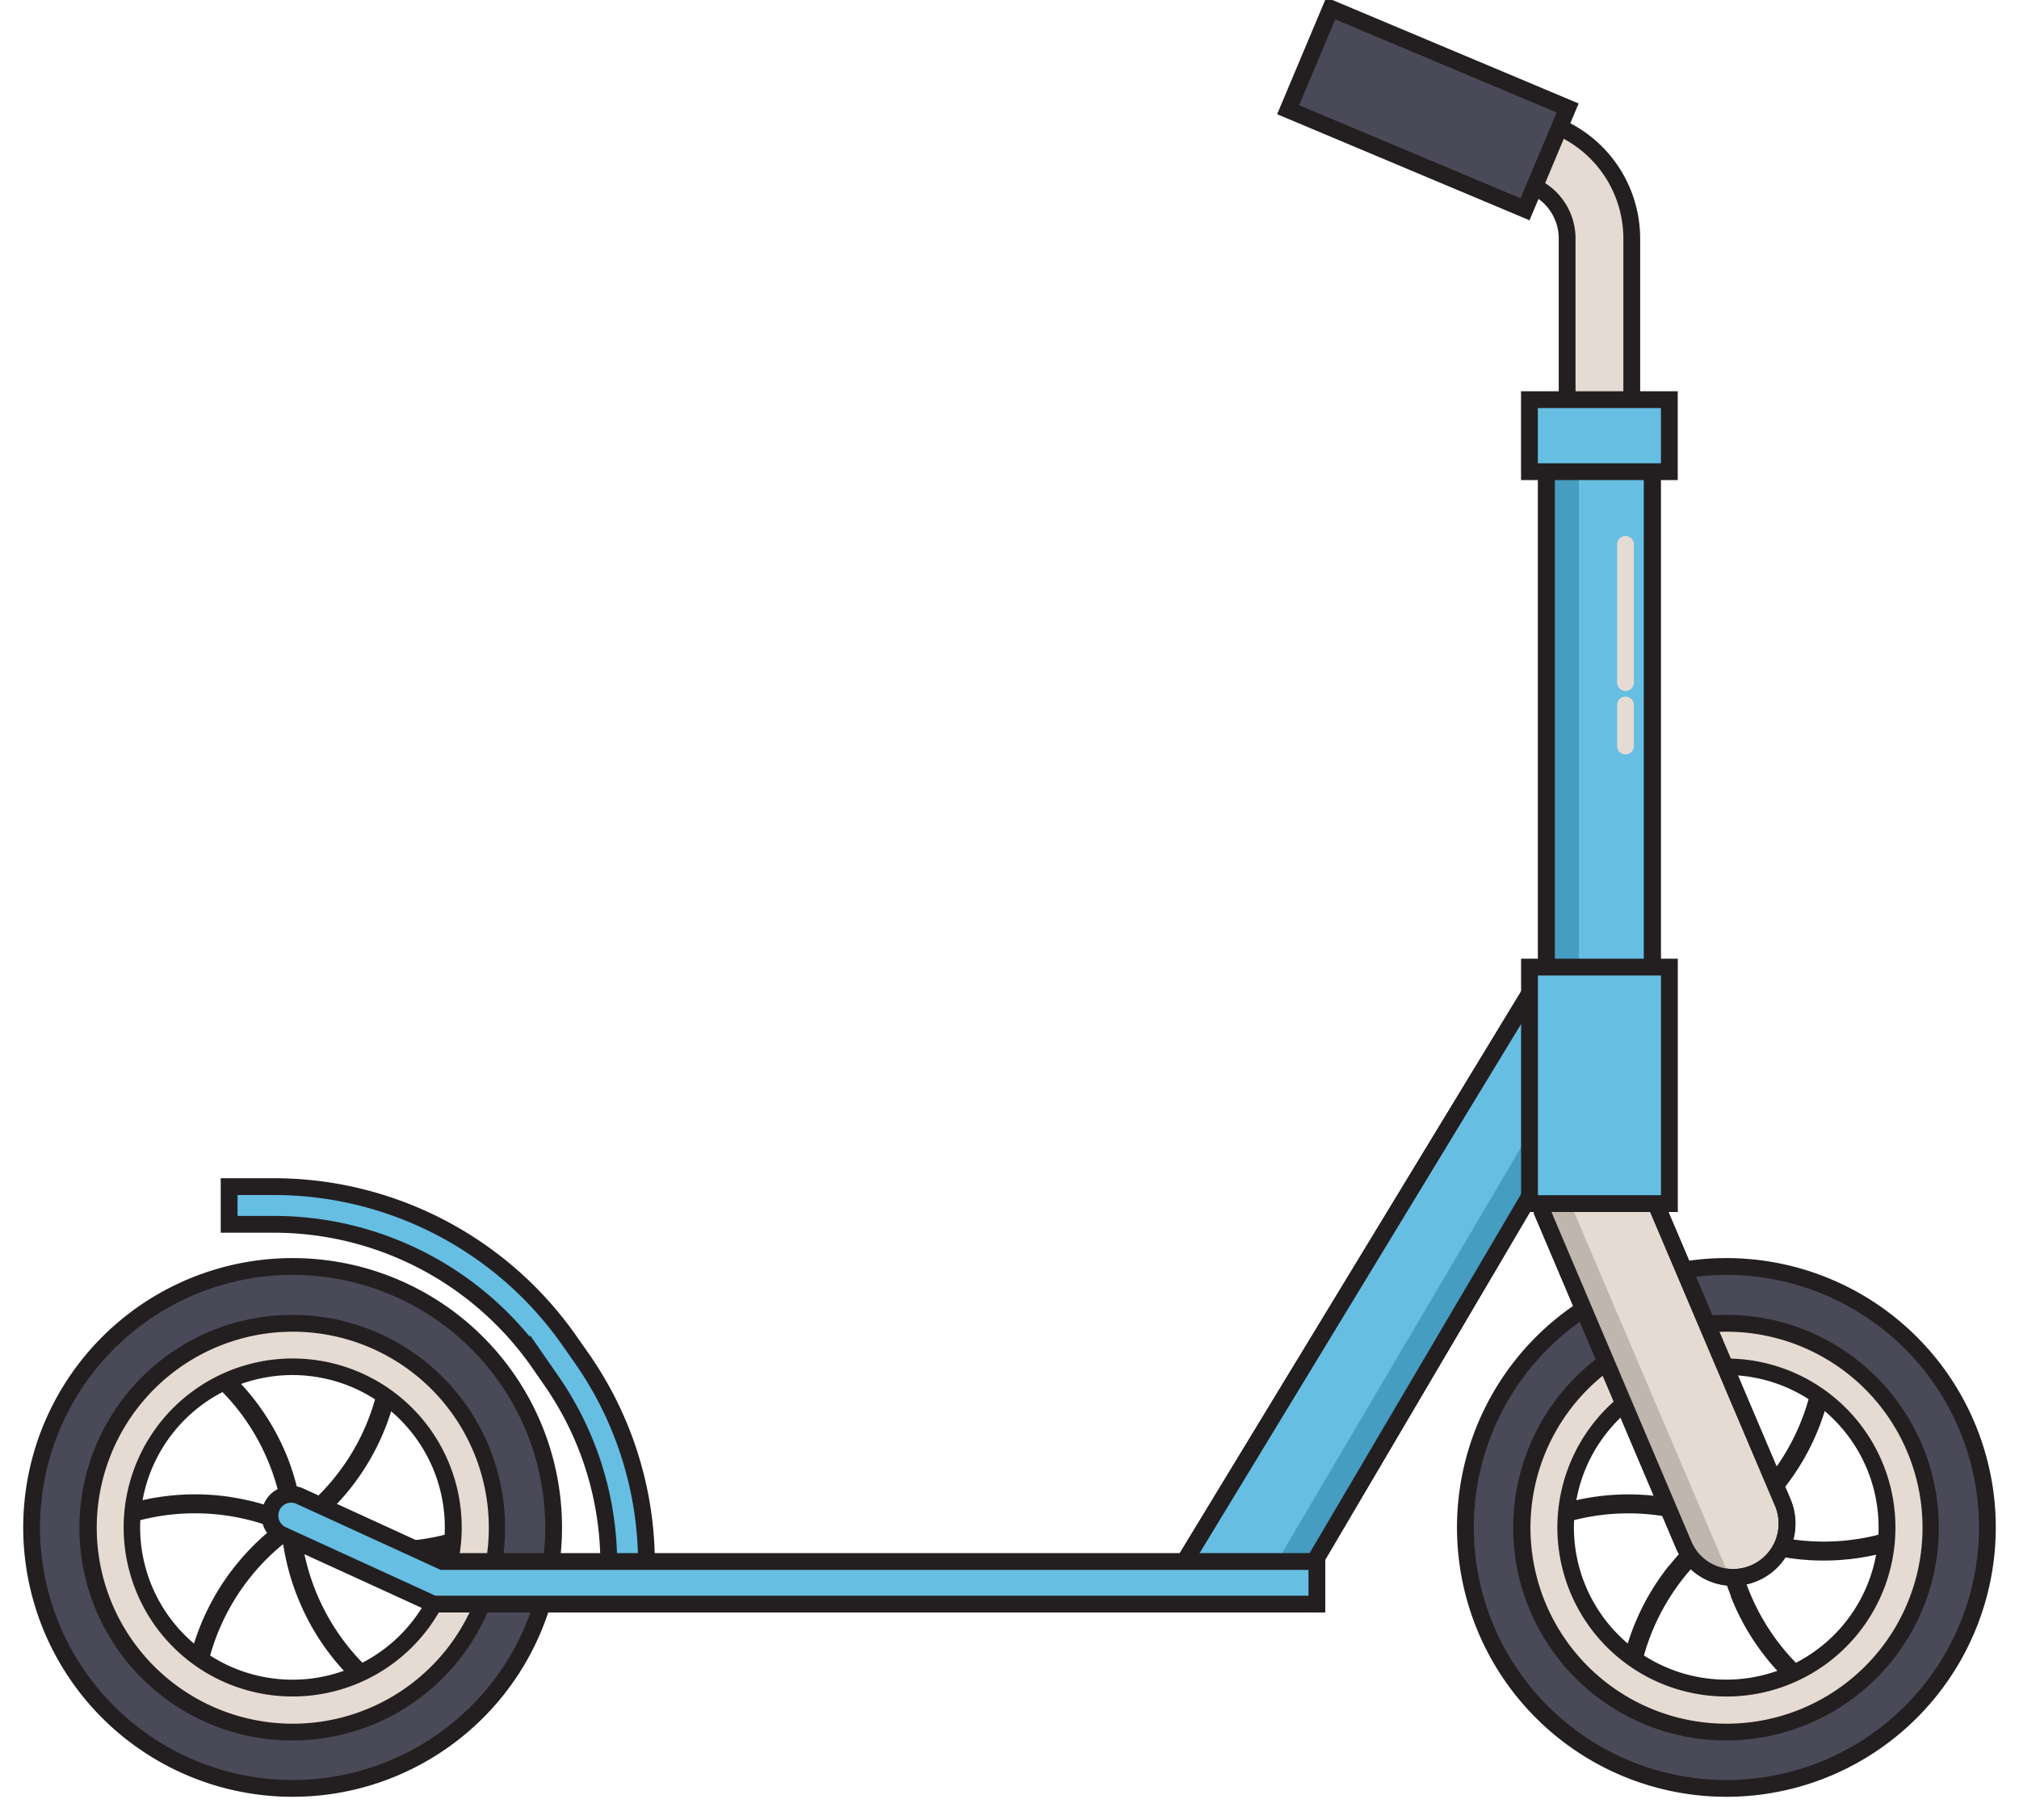 <svg xmlns="http://www.w3.org/2000/svg" viewBox="-4.12 0.449 360.479 325.009"><title>Depositphotos_125457510_06</title><g data-name="Layer 2"><g data-name="Layer 1"><path d="M287.22 43.05v53.77h-11.54V43.05a10.23 10.23 0 0 0-6.28-9.45l-10.77-4.53 2.14-5.1 2.33-5.53L273.87 23a21.74 21.74 0 0 1 13.35 20.05z" fill="#e6dbd2" stroke="#231f20" stroke-miterlimit="10" stroke-width="3"/><path d="M111.3 279.81h-6.73a57.36 57.36 0 0 0-10.42-33.05l-2.15-3.1a57.68 57.68 0 0 0-47.21-24.58h-8v-6.73h8A64.41 64.41 0 0 1 97.5 239.8l2.17 3.09a64 64 0 0 1 11.63 36.92z" fill="#66bee3" stroke="#231f20" stroke-miterlimit="10" stroke-width="3"/><path d="M47.29 260.92A42.51 42.51 0 0 0 32 241.57a1.69 1.69 0 0 0-1-.3 1.67 1.67 0 0 0-.94 3.05 39.14 39.14 0 0 1 14 17.83 39.46 39.46 0 0 1 2.69 12.53h3.37a42.71 42.71 0 0 0-2.83-13.76zm-10.23 6.86a42.51 42.51 0 0 0-24.38 3.53 1.69 1.69 0 0 0-.75.69 1.67 1.67 0 0 0 2.17 2.34 39.49 39.49 0 0 1 34.64.72l1.69-2.92a42.71 42.71 0 0 0-13.37-4.35zm.83 12.29A42.51 42.51 0 0 0 28.75 303a1.69 1.69 0 0 0 .22 1 1.67 1.67 0 0 0 3.11-.71A39.49 39.49 0 0 1 50 273.59l-1.69-2.92a42.71 42.71 0 0 0-10.42 9.41zm11.06 5.43a42.51 42.51 0 0 0 15.24 19.35 1.69 1.69 0 0 0 1 .3 1.67 1.67 0 0 0 .94-3.05 39.49 39.49 0 0 1-16.7-30.36H46a42.7 42.7 0 0 0 2.95 13.76zm10.23-6.86a42.51 42.51 0 0 0 24.38-3.53 1.69 1.69 0 0 0 .75-.69 1.67 1.67 0 0 0-2.17-2.34 39.48 39.48 0 0 1-34.64-.72l-1.69 2.92a42.71 42.71 0 0 0 13.37 4.36zm-.83-12.29a42.51 42.51 0 0 0 9.14-22.88 1.69 1.69 0 0 0-.22-1 1.67 1.67 0 0 0-3.11.71 39.14 39.14 0 0 1-8.44 21 39.46 39.46 0 0 1-9.5 8.59l1.69 2.92a42.71 42.71 0 0 0 10.44-9.34z" fill="#231f20"/><path d="M92.48 258.92a46.6 46.6 0 1 0-30.07 58.65 46.61 46.61 0 0 0 30.07-58.65zm-73.09 23.55a30.18 30.18 0 1 1 38 19.47 30.18 30.18 0 0 1-38-19.47z" fill="#4a4957" stroke="#231f20" stroke-miterlimit="10" stroke-width="3"/><path d="M48.12 309.68a36.49 36.49 0 1 1 11.18-1.76 36.35 36.35 0 0 1-11.18 1.76zm0-65.15a28.68 28.68 0 1 0 27.29 19.89 28.69 28.69 0 0 0-27.29-19.89z" fill="#e6dbd2"/><path d="M48.13 238.26a35 35 0 1 1-10.72 1.69 35 35 0 0 1 10.72-1.69m0 65.14a30.18 30.18 0 1 0-28.72-20.93 30.14 30.14 0 0 0 28.7 20.93m0-68.14a38 38 0 1 0 36.11 26.33 37.93 37.93 0 0 0-36.11-26.33zm0 65.14a27.2 27.2 0 1 1 8.33-1.31 27.11 27.11 0 0 1-8.33 1.31z" fill="#231f20"/><path fill="#66bee3" stroke="#231f20" stroke-miterlimit="10" stroke-width="3" d="M283.94 188.64l-55.19 93.73-22.72-.87 64.54-106.24 13.37 13.38z"/><path fill="#459dc2" d="M270.57 175.26l-2.52 4.15 9.23 9.23-55.05 93.48 6.52.25 55.2-93.73-13.38-13.38z"/><path fill="none" stroke="#231f20" stroke-miterlimit="10" stroke-width="3" d="M283.94 188.64l-55.19 93.73-22.72-.87 64.54-106.24 13.37 13.38z"/><path fill="#66bee3" stroke="#231f20" stroke-miterlimit="10" stroke-width="3" d="M271.99 73.45h18.91v118.24h-18.91z"/><path fill="#459dc2" d="M271.99 73.45h5.78v118.24h-5.78z"/><path fill="none" stroke="#231f20" stroke-miterlimit="10" stroke-width="3" d="M271.99 73.45h18.91v118.24h-18.91z"/><path d="M303.27 260.93A42.51 42.51 0 0 0 288 241.58a1.69 1.69 0 0 0-1-.3 1.67 1.67 0 0 0-.94 3.05 39.48 39.48 0 0 1 16.7 30.36h3.37a42.71 42.71 0 0 0-2.86-13.76zM293 267.79a42.51 42.51 0 0 0-24.38 3.53 1.69 1.69 0 0 0-.75.69 1.67 1.67 0 0 0 2.17 2.34 39.48 39.48 0 0 1 34.64.72l1.69-2.92a42.7 42.7 0 0 0-13.37-4.36zm.83 12.29a42.51 42.51 0 0 0-9.09 22.92 1.69 1.69 0 0 0 .22 1 1.67 1.67 0 0 0 3.11-.71 39.49 39.49 0 0 1 17.93-29.7l-1.69-2.92a42.7 42.7 0 0 0-10.44 9.41zm11.06 5.43a42.51 42.51 0 0 0 15.24 19.35 1.69 1.69 0 0 0 1 .3 1.67 1.67 0 0 0 .94-3.05 39.48 39.48 0 0 1-16.7-30.36H302a42.71 42.71 0 0 0 2.93 13.76zm10.23-6.86a42.51 42.51 0 0 0 24.38-3.53 1.69 1.69 0 0 0 .75-.69 1.67 1.67 0 0 0-2.17-2.34 39.48 39.48 0 0 1-34.64-.72l-1.69 2.92a42.7 42.7 0 0 0 13.41 4.35zm-.83-12.29a42.51 42.51 0 0 0 9.14-22.88 1.69 1.69 0 0 0-.22-1 1.67 1.67 0 0 0-3.11.71 39.49 39.49 0 0 1-17.94 29.64l1.69 2.92a42.7 42.7 0 0 0 10.48-9.4z" fill="#231f20"/><path d="M348.47 258.92a46.6 46.6 0 1 0-30.07 58.65 46.61 46.61 0 0 0 30.07-58.65zm-73.09 23.54a30.18 30.18 0 1 1 38 19.47 30.18 30.18 0 0 1-38-19.46z" fill="#4a4957" stroke="#231f20" stroke-miterlimit="10" stroke-width="3"/><path d="M304.1 309.68a36.49 36.49 0 1 1 11.18-1.76 36.35 36.35 0 0 1-11.18 1.76zm0-65.15a28.68 28.68 0 1 0 27.29 19.89 28.69 28.69 0 0 0-27.28-19.89z" fill="#e6dbd2"/><path d="M304.11 238.26a35 35 0 1 1-10.72 1.69 35 35 0 0 1 10.72-1.69m0 65.15a30.18 30.18 0 1 0-28.72-20.93 30.14 30.14 0 0 0 28.71 20.92m0-68.15a38 38 0 1 0 36.11 26.33 37.93 37.93 0 0 0-36.11-26.33zm0 65.14a27.2 27.2 0 1 1 8.33-1.31 27.11 27.11 0 0 1-8.33 1.31z" fill="#231f20"/><path d="M74.9 279.3l-25.45-11.66a3.68 3.68 0 0 0-1.58-.35 3.8 3.8 0 0 0-1.59 7.25l12 5.49 12.25 5.61 2.74 1.26H231v-7.6z" fill="#66bee3" stroke="#231f20" stroke-miterlimit="10" stroke-width="3"/><path d="M309.08 281.37a9.59 9.59 0 0 1-12.6-5.09l-23.61-55.59-.85-2-.5-1.18a9.23 9.23 0 0 1-.62-2.13 9.61 9.61 0 0 1 18.32-5.38l2.28 5.38 1.41 3.31.85 2 20.42 48.07a9.62 9.62 0 0 1-5.1 12.61z" fill="#e6dbd2" stroke="#231f20" stroke-miterlimit="10" stroke-width="3"/><path d="M304.42 281.42l-27.57-64.7-.85-2-.5-1.18a9.23 9.23 0 0 1-.62-2.13 9.59 9.59 0 0 1 1-6.15 9.62 9.62 0 0 0-5 10.12 9.23 9.23 0 0 0 .62 2.13l.5 1.18.85 2 23.61 55.59a9.61 9.61 0 0 0 8.85 5.86c1.27 0 .11-.8-.89-.72z" fill="#bfb6ae"/><path d="M309.08 281.37a9.59 9.59 0 0 1-12.6-5.09l-23.61-55.59-.85-2-.5-1.18a9.23 9.23 0 0 1-.62-2.13 9.61 9.61 0 0 1 18.32-5.38l2.28 5.38 1.41 3.31.85 2 20.42 48.07a9.62 9.62 0 0 1-5.1 12.61z" fill="none" stroke="#231f20" stroke-miterlimit="10" stroke-width="3"/><path fill="#66bee3" stroke="#231f20" stroke-miterlimit="10" stroke-width="3" d="M293.94 173.15v42.23h-24.98v-42.23z"/><path fill="#66bee3" stroke="#231f20" stroke-miterlimit="10" stroke-width="3" d="M293.93 71.82v12.86h-24.98V71.82z"/><path fill="#4a4957" stroke="#231f20" stroke-miterlimit="10" stroke-width="3" d="M225.87 20.045l7.607-18.096 42.295 17.78-7.607 18.095z"/><path fill="none" stroke="#e6dbd2" stroke-linecap="round" stroke-miterlimit="10" stroke-width="3" d="M286.1 97.67v24.67"/><path fill="none" stroke="#e6dbd2" stroke-linecap="round" stroke-miterlimit="10" stroke-width="3" d="M286.1 126.34v7.33"/></g></g></svg>